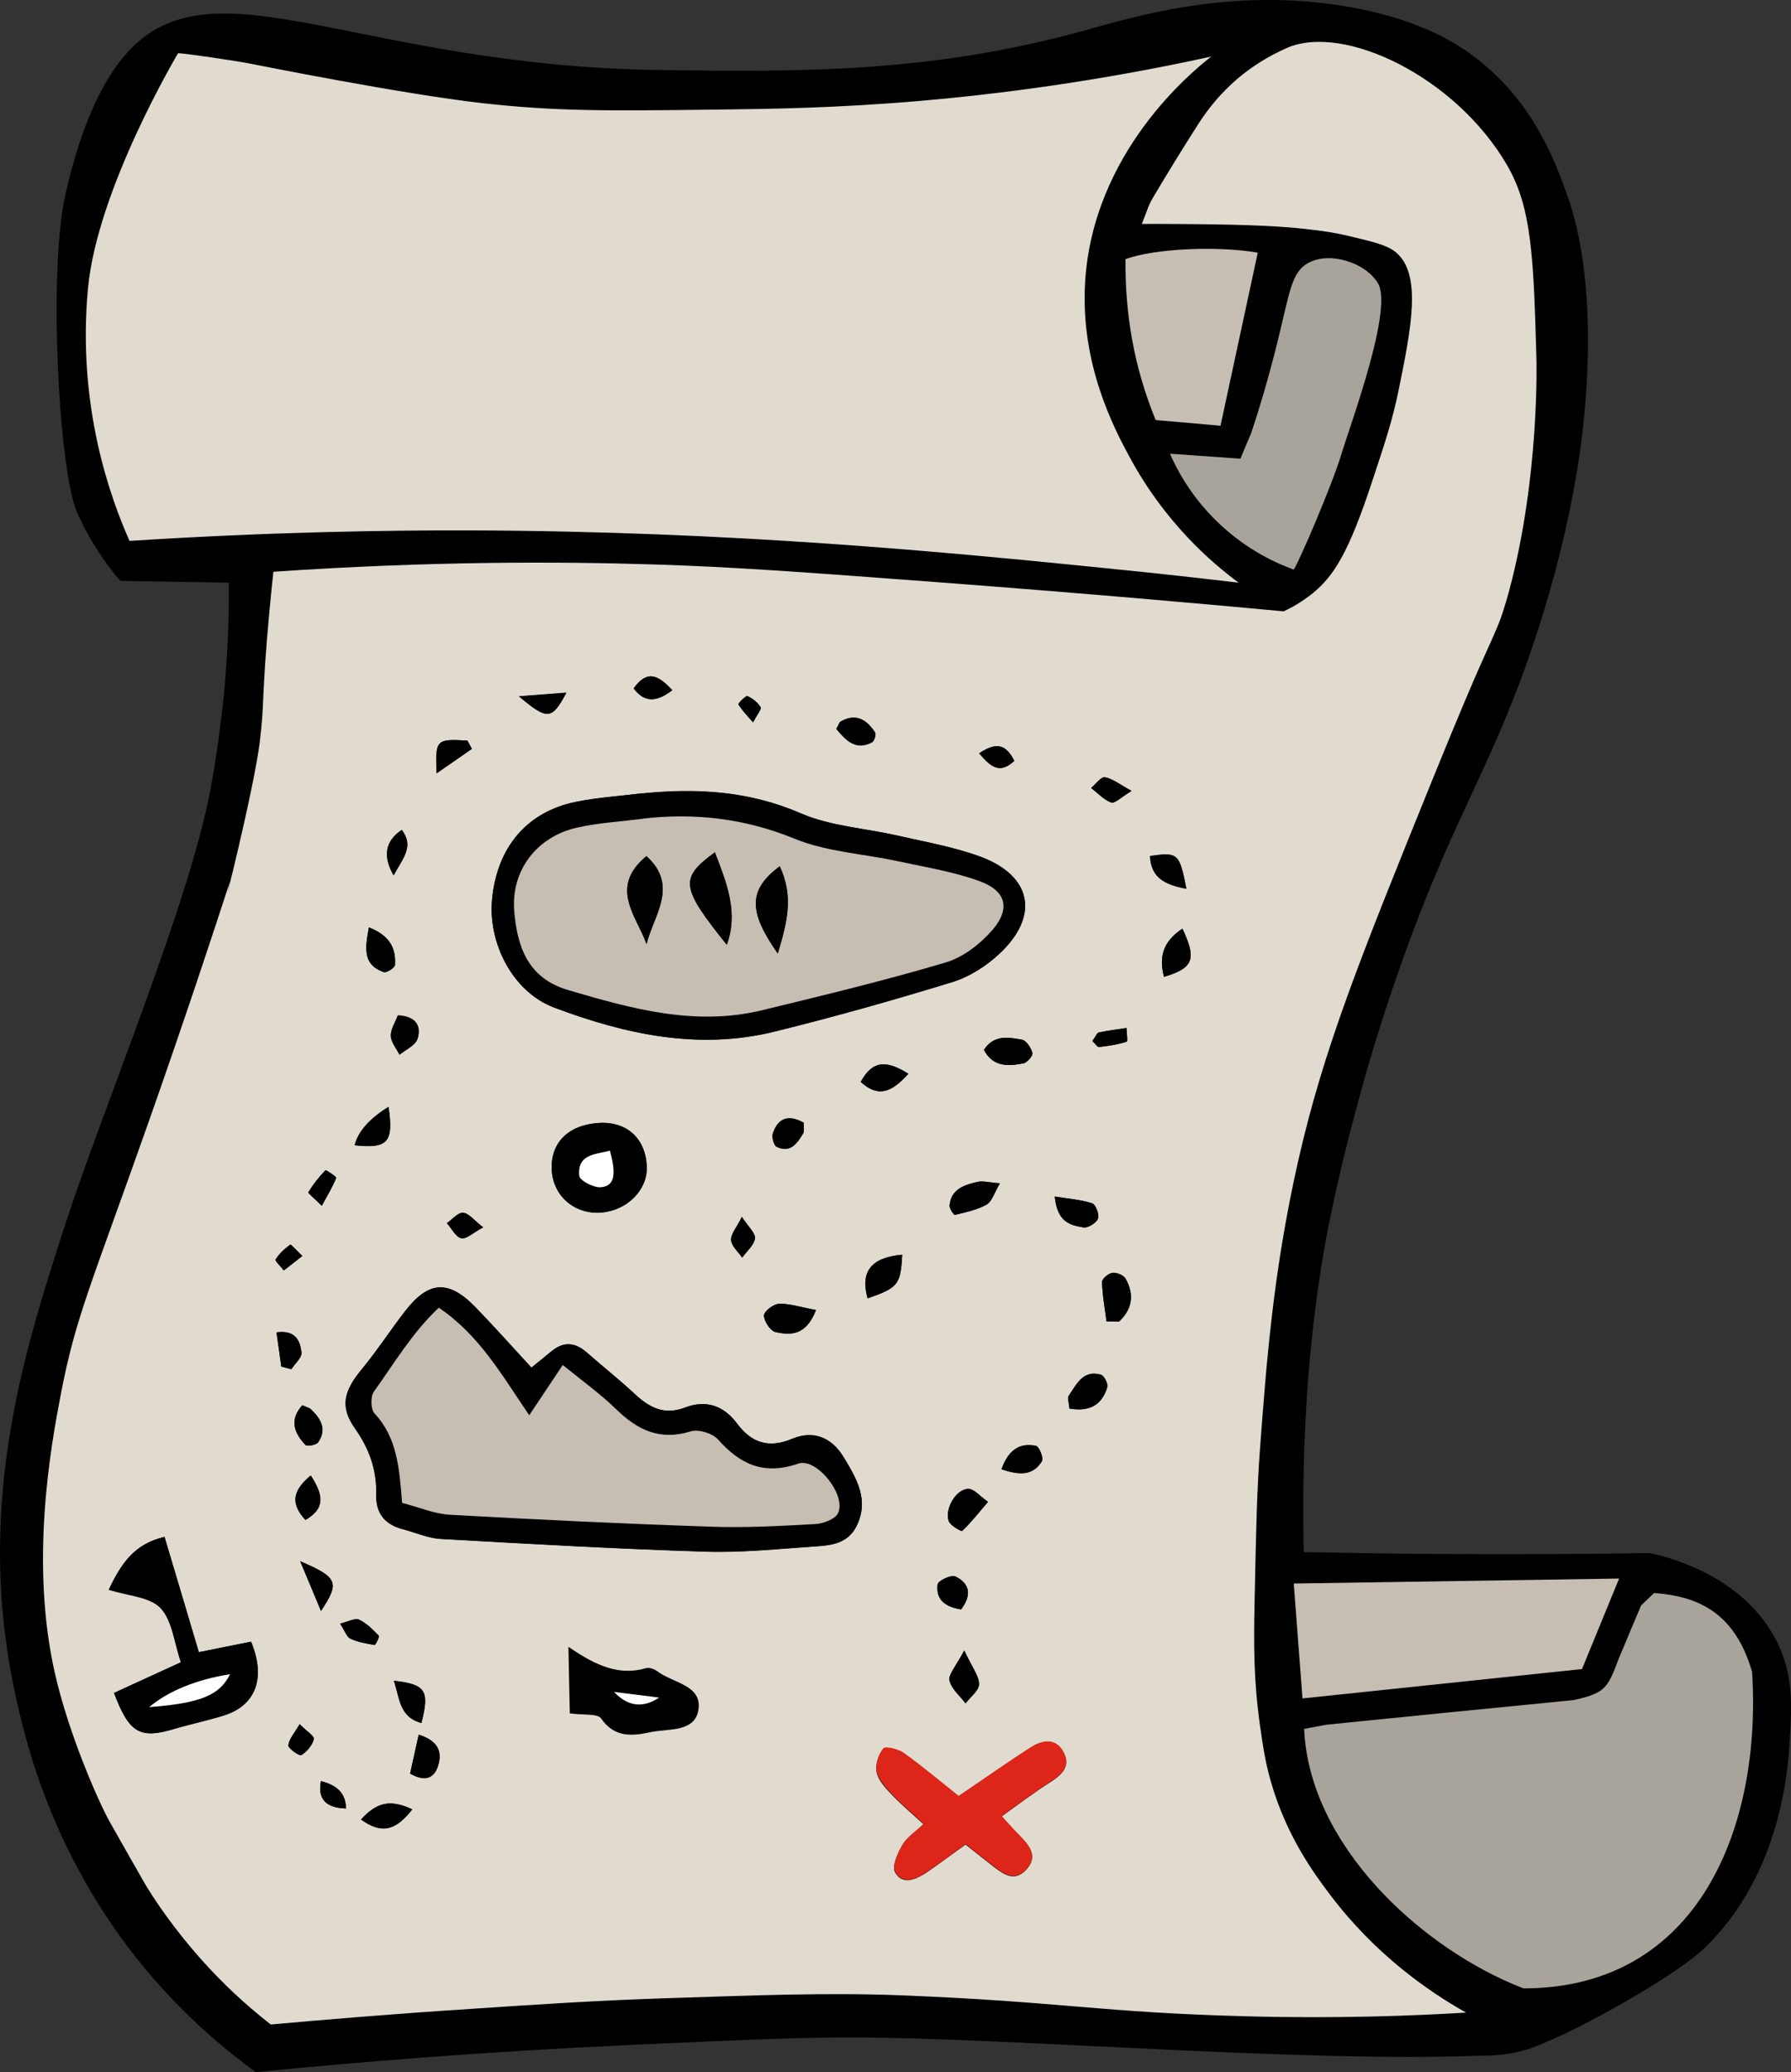 <svg width="147" height="170" viewBox="0 0 147 170" fill="none" xmlns="http://www.w3.org/2000/svg">
<rect x="0" y="0" width="147" height="170" fill="#333333" stroke="none"/>
<g clip-path="url(#clip0_336_1692)">
<path fill-rule="evenodd" clip-rule="evenodd" d="M139.941 159.78C137.281 162.358 128.039 167.411 125.083 168.217C123.287 168.717 121.82 168.637 121.081 168.66C107.587 169.16 86.091 167.445 72.744 167.184C67.015 167.07 61.911 167.309 51.691 167.774C39.845 168.319 29.489 169.16 20.997 170C18.553 168.229 15.222 165.492 11.948 161.563C3.9 151.888 1.785 141.737 1.012 137.796C-1.898 122.944 2.081 110.612 5.218 100.869C8.435 90.91 15.529 74.173 17.291 64.691C18.064 60.524 18.439 56.334 18.439 56.334C18.735 52.95 18.803 50.043 18.78 47.806C15.813 47.76 12.846 47.703 9.879 47.658C8.822 46.432 7.435 44.558 6.321 42.026C4.832 38.653 3.9 21.961 5.434 15.659C5.991 13.365 7.446 7.335 10.777 3.963C17.871 -3.236 29.694 5.428 54.226 5.746C65.571 5.893 76.246 6.03 89.069 2.487C93.07 1.385 101.54 -1.261 111.464 0.704C116.489 1.703 119.365 3.372 121.252 4.849C125.867 8.448 127.607 13.138 128.664 16.102C129.187 17.578 131.108 23.301 129.994 34.463C129.789 36.462 128.982 43.831 125.549 53.722C122.104 63.658 119.035 67.394 114.602 80.225C113.59 83.155 112.885 85.448 112.567 86.539C112.248 87.583 110.191 94.521 108.917 101.232C106.928 111.747 106.883 121.865 107.008 127.338C110.486 127.406 113.988 127.463 117.534 127.486C123.594 127.531 129.55 127.508 135.405 127.418C136.803 127.713 143.135 129.223 145.864 134.73C147.216 137.467 147.069 139.965 146.898 142.736C146.762 145.041 146.227 153.682 139.952 159.769L139.941 159.78Z" fill="black"/>
<path fill-rule="evenodd" clip-rule="evenodd" d="M120.342 165.117C116.022 165.378 109.838 165.617 102.404 165.424C90.183 165.106 87.182 164.22 73.892 163.698C67.742 163.459 61.558 163.721 55.397 163.914C48.871 164.118 43.824 164.47 38.856 164.799C32.172 165.231 26.511 165.708 22.225 166.094C19.974 164.345 18.201 162.608 16.848 161.12C14.37 158.406 12.573 155.749 11.698 154.205C11.562 153.966 10.743 152.513 10.675 152.411C9.709 150.707 9.004 149.458 8.981 149.424C8.128 147.903 5.684 142.395 4.536 137.41C2.422 128.247 4.172 118.663 4.98 114.45C6.207 108.011 7.481 105.434 12.255 91.887C15.188 83.552 17.439 76.739 18.871 72.333C17.973 76.149 20.861 64.725 21.327 60.83C21.725 57.594 21.463 57.117 22.111 50.168C22.236 48.782 22.361 47.647 22.441 46.909C35.366 46.023 46.018 46.068 53.612 46.307C60.251 46.511 65.992 46.943 77.189 47.783C88.887 48.669 98.573 49.52 105.359 50.156C105.95 49.884 106.814 49.418 107.735 48.68C109.486 47.249 110.691 45.353 112.623 39.494C113.737 36.144 114.283 34.475 114.795 32.011C115.818 26.969 116.739 22.483 114.556 20.689C113.863 20.122 112.805 19.86 110.702 19.361C109.622 19.1 108.61 18.941 107.008 18.77C105.177 18.577 102.961 18.43 97.584 18.384C96.538 18.384 95.23 18.361 93.718 18.373C94.059 17.544 94.253 16.851 94.605 16.261C95.822 14.206 97.072 12.184 98.345 10.186C100.141 7.381 102.529 5.303 105.609 3.94C110.27 1.885 119.49 6.291 123.707 13.57C125.742 17.078 125.867 21.2 126.106 29.433C126.106 29.433 126.39 39.096 123.855 48.51C123.548 49.657 123.184 50.701 123.184 50.701C122.775 51.814 122.298 52.768 121.286 55.062C120.877 55.993 119.763 58.571 117.648 63.771C111.634 78.613 108.633 86.028 106.53 95.339C104.495 104.344 103.938 111.884 103.415 118.89C103.165 122.285 103.097 125.351 102.972 131.483C102.904 134.81 102.881 137.751 103.415 141.555C103.643 143.133 103.825 144.473 104.302 146.143C105.587 150.639 107.837 153.682 109.19 155.477C112.885 160.359 117.227 163.368 120.308 165.106L120.342 165.117ZM43.631 112.202C41.971 110.407 40.539 108.806 39.038 107.251C36.81 104.957 35.162 105.07 33.218 107.614C32.035 109.158 30.967 110.794 29.728 112.292C28.238 114.098 27.863 115.37 29.159 117.209C30.342 118.89 30.933 120.605 30.887 122.614C30.842 124.113 31.569 125.056 33.036 125.442C34.082 125.714 35.116 126.191 36.162 126.248C43.392 126.657 50.622 127.066 57.864 127.293C60.888 127.384 63.923 127.066 66.947 126.861C68.254 126.782 69.584 126.6 70.278 125.249C71.392 123.069 70.289 121.263 69.22 119.503C68.243 117.913 66.742 117.311 65.025 118.038C63.093 118.844 61.695 118.379 60.501 116.789C59.398 115.302 57.943 114.813 56.204 115.483C54.533 116.119 53.305 115.483 52.111 114.37C50.849 113.189 49.485 112.122 48.189 110.975C47.234 110.135 46.302 110.021 45.291 110.839C44.79 111.248 44.279 111.657 43.631 112.19V112.213V112.202ZM52.737 65.088C50.918 65.316 49.065 65.429 47.269 65.793C43.256 66.61 40.8 69.517 40.391 73.764C40.038 77.42 42.119 81.406 45.484 82.666C51.304 84.858 57.329 86.175 63.559 84.642C68.47 83.427 73.37 82.042 78.201 80.566C79.588 80.134 80.963 79.249 82.043 78.238C85.329 75.161 84.715 71.879 80.497 70.301C78.292 69.472 75.927 69.074 73.62 68.552C70.994 67.939 68.186 67.791 65.753 66.746C61.501 64.895 57.193 64.668 52.737 65.1V65.088ZM78.656 147.358C77.189 146.188 75.711 144.95 74.165 143.837C73.711 143.508 72.653 143.27 72.494 143.474C72.096 143.962 71.824 144.803 71.949 145.404C72.096 146.086 72.688 146.71 73.199 147.244C74.006 148.084 74.882 148.822 75.802 149.663C75.12 150.31 74.427 150.753 74.063 151.377C73.677 152.047 73.188 153.115 73.461 153.603C74.063 154.682 75.132 154.216 75.996 153.66C77.053 152.944 78.087 152.161 79.247 151.332C80.088 152.002 80.838 152.581 81.6 153.183C82.407 153.807 83.26 154.375 84.169 153.455C85.215 152.399 84.567 151.514 83.749 150.685C83.294 150.242 82.896 149.765 82.203 149.027C83.635 148.005 84.897 147.04 86.227 146.199C87.136 145.62 87.864 144.939 87.33 143.86C86.704 142.588 85.579 142.747 84.567 143.395C82.76 144.564 80.998 145.802 78.644 147.392V147.369L78.656 147.358ZM8.924 130.404C10.504 130.904 12.301 130.972 13.176 131.903C14.153 132.936 14.301 134.742 14.858 136.366C12.767 137.331 11.061 138.103 9.368 138.887C10.618 142.202 11.493 142.679 14.347 141.828C15.677 141.43 17.064 141.146 18.405 140.726C20.986 139.908 21.85 137.671 20.611 134.685C19.235 134.958 17.803 135.241 16.325 135.548C15.359 132.312 14.46 129.257 13.506 126.089C11.027 126.668 9.947 128.247 8.936 130.427H8.924V130.404ZM46.768 140.567C47.871 140.726 49.053 140.567 49.338 140.987C50.44 142.588 51.907 142.429 53.385 142.111C54.874 141.793 57.136 142.168 57.341 140.136C57.534 138.228 55.181 138.058 53.953 137.115C53.726 136.945 53.316 136.786 53.044 136.854C50.861 137.49 48.985 136.718 46.655 135.105C46.7 137.263 46.723 138.796 46.768 140.544V140.567ZM49.156 92.125C46.678 92.273 45.2 93.715 45.279 95.907C45.359 98.098 47.144 99.643 49.36 99.472C51.452 99.291 53.112 97.656 53.078 95.77C53.021 93.431 51.475 91.989 49.156 92.125ZM71.21 106.513C73.733 105.627 73.904 105.4 74.052 102.936C71.505 103.163 70.596 104.31 71.21 106.513ZM90.82 108.398C91.161 108.398 91.502 108.409 91.843 108.42C92.888 107.444 93.15 106.24 92.377 104.889C92.218 104.605 91.638 104.366 91.297 104.423C90.967 104.469 90.444 104.911 90.456 105.173C90.478 106.251 90.683 107.319 90.82 108.398ZM80.748 86.118C81.498 87.549 82.748 87.481 83.987 87.243C84.306 87.186 84.794 86.607 84.738 86.391C84.624 85.971 84.237 85.358 83.885 85.301C82.794 85.108 81.589 84.869 80.759 86.13L80.748 86.118ZM31.876 90.808C30.319 91.773 29.387 92.818 29.102 93.954C31.82 94.237 32.32 93.727 31.876 90.808ZM82.066 97.076C81.214 97.02 80.679 96.861 80.213 96.963C79.156 97.213 78.065 97.542 77.94 98.893C77.917 99.154 78.292 99.699 78.371 99.665C79.27 99.45 80.213 99.257 80.986 98.814C81.418 98.552 81.611 97.849 82.066 97.076ZM79.145 135.4C78.451 136.718 77.826 137.376 77.928 137.865C78.076 138.557 78.769 139.125 79.247 139.75C79.645 139.227 80.35 138.705 80.35 138.182C80.35 137.501 79.793 136.809 79.133 135.412L79.145 135.4ZM81.088 123.216C80.35 122.683 79.986 122.206 79.565 122.16C78.599 122.035 77.508 123.682 77.86 124.783C77.985 125.147 78.894 125.658 78.963 125.601C79.668 124.92 80.281 124.147 81.077 123.216H81.088ZM66.969 107.478C65.742 107.251 64.844 106.944 63.957 106.967C63.502 106.967 62.718 107.58 62.706 107.921C62.706 108.386 63.218 109.181 63.65 109.283C64.866 109.556 66.151 109.601 66.969 107.489V107.478ZM86.568 98.155C86.772 100.358 87.932 100.517 88.921 100.699C89.285 100.767 89.967 100.335 90.115 99.983C90.24 99.654 89.933 98.814 89.637 98.723C88.739 98.428 87.773 98.359 86.556 98.166L86.568 98.155ZM87.784 115.551C89.353 115.824 90.433 115.336 90.888 113.803C90.967 113.53 90.626 112.86 90.376 112.781C88.91 112.349 88.364 113.564 87.739 114.495C87.602 114.688 87.761 115.074 87.796 115.551H87.784ZM34.593 141.351C35.275 138.693 34.946 138.182 32.331 137.887C32.82 139.273 32.752 140.851 34.593 141.351ZM97.049 76.183C95.401 77.284 95.128 78.544 95.537 80.134C97.947 79.396 98.243 78.704 97.049 76.183ZM32.661 83.302C32.456 83.847 32.058 84.415 32.092 84.972C32.104 85.505 32.558 86.005 32.809 86.516C33.309 86.096 34.104 85.755 34.275 85.221C34.616 84.143 34.116 83.371 32.672 83.291H32.661V83.302ZM33.843 148.448C31.956 147.539 30.853 147.948 29.637 149.277C31.365 150.514 32.49 150.162 33.843 148.448ZM74.563 88.094C72.744 86.947 71.608 86.993 70.653 88.764C72.074 90.047 73.131 89.673 74.563 88.094ZM26.351 132.164C27.92 129.814 27.727 129.405 24.646 128.088C25.26 129.552 25.692 130.586 26.351 132.164ZM24.817 115.29C23.725 116.517 24.169 117.584 25.078 118.549C25.215 118.685 25.976 118.549 26.124 118.322C26.863 117.232 26.306 116.346 25.488 115.585C25.419 115.517 25.294 115.506 24.817 115.29ZM30.285 76.092C29.966 77.795 29.762 79.146 31.501 79.76C31.729 79.839 32.399 79.407 32.422 79.18C32.513 77.852 32.035 76.773 30.285 76.092ZM97.379 72.924C96.811 70.017 96.697 69.915 94.4 70.244C94.469 71.97 95.526 72.583 97.379 72.924ZM33.661 145.518C34.991 146.279 35.662 145.791 35.946 144.905C36.287 143.826 36.071 142.884 34.366 142.339C34.093 143.542 33.877 144.564 33.661 145.529V145.518ZM68.652 59.797C69.459 60.762 70.243 61.58 71.573 60.887C71.755 60.796 71.926 60.251 71.824 60.081C71.13 59.025 70.232 58.468 68.97 59.206C68.902 59.252 68.879 59.388 68.652 59.774V59.797ZM38.731 61.432C38.606 61.205 38.481 60.978 38.367 60.762C35.798 60.614 35.741 60.671 35.844 63.442C36.958 62.67 37.856 62.057 38.743 61.432H38.731ZM78.883 132.039C79.793 130.847 79.577 129.904 78.417 129.337C78.087 129.178 76.996 129.689 76.962 129.973C76.78 131.278 77.633 131.835 78.883 132.039ZM27.909 133.198C28.307 133.799 28.454 134.288 28.762 134.435C29.375 134.719 30.069 134.844 30.739 134.958C30.819 134.969 31.16 134.276 31.081 134.197C30.592 133.697 30.069 133.163 29.466 132.88C29.137 132.732 28.58 133.039 27.898 133.209H27.909V133.198ZM32.308 71.799C33.115 70.323 33.979 69.415 32.979 68.075C31.626 68.983 31.41 70.221 32.308 71.799ZM82.214 120.514C83.703 121.047 84.806 121.047 85.522 119.866C85.67 119.617 85.295 118.674 85.045 118.617C83.783 118.356 82.816 118.844 82.214 120.514ZM42.596 57.117C44.95 59.093 45.291 59.047 46.484 56.822C45.245 56.913 44.211 57.004 42.596 57.117ZM25.51 121.047C23.998 122.308 23.851 123.364 25.078 124.692C26.692 123.75 26.579 122.694 25.51 121.047ZM26.42 98.916C26.931 97.973 27.329 97.326 27.602 96.622C27.625 96.543 26.761 95.952 26.715 96.009C26.181 96.554 25.703 97.167 25.317 97.803C25.271 97.883 25.817 98.314 26.42 98.916ZM65.969 92.103C64.639 91.365 63.832 91.808 63.434 93C63.343 93.295 63.514 93.965 63.752 94.079C64.878 94.612 65.435 93.795 65.935 92.966C66.026 92.818 65.958 92.568 65.98 92.114L65.969 92.103ZM55.181 56.617C54.226 55.63 53.248 54.733 52.009 56.47C52.975 57.787 54.055 57.48 55.181 56.617ZM92.866 64.884C91.888 64.339 91.32 63.873 90.683 63.771C90.365 63.715 89.933 64.328 89.558 64.646C90.103 65.066 90.592 65.611 91.206 65.838C91.49 65.951 92.013 65.406 92.866 64.895V64.884ZM60.888 99.824C60.456 100.721 59.967 101.255 60.001 101.743C60.046 102.243 60.581 102.697 60.91 103.174C61.274 102.663 61.877 102.164 61.956 101.607C62.013 101.176 61.41 100.653 60.876 99.824H60.888ZM89.66 85.403C89.91 85.63 90.069 85.903 90.206 85.891C90.967 85.8 91.729 85.687 92.468 85.46C92.582 85.437 92.468 84.722 92.457 84.336C91.706 84.461 90.945 84.54 90.194 84.699C90.046 84.722 89.944 85.017 89.66 85.403ZM23.1 112.122C23.373 112.19 23.646 112.258 23.907 112.338C24.203 111.884 24.783 111.395 24.737 110.975C24.646 110.055 24.282 109.102 22.691 109.317C22.839 110.328 22.964 111.225 23.089 112.133H23.1V112.122ZM26.351 146.12C26.056 147.585 26.749 148.323 28.409 148.368C28.364 146.983 27.534 146.449 26.351 146.12ZM24.589 141.453C24.169 142.202 23.714 142.679 23.669 143.19C23.646 143.429 24.578 144.087 24.726 143.996C25.192 143.713 25.624 143.19 25.76 142.679C25.817 142.452 25.146 142.009 24.589 141.453ZM39.652 100.687C38.902 100.12 38.481 99.529 38.015 99.506C37.594 99.484 37.128 100.051 36.685 100.358C37.072 100.79 37.39 101.482 37.867 101.596C38.276 101.687 38.834 101.13 39.663 100.699H39.652V100.687ZM80.384 61.795C81.361 62.942 82.055 63.522 83.26 62.42C82.623 61.182 81.896 60.773 80.384 61.795ZM24.805 103.027C24.339 102.572 23.885 102.061 23.839 102.107C23.384 102.447 22.941 102.845 22.645 103.322C22.577 103.447 23.066 103.901 23.316 104.219C23.748 103.878 24.203 103.526 24.828 103.038H24.817L24.805 103.027ZM61.808 59.24C62.149 58.616 62.513 58.162 62.422 58.014C62.172 57.628 61.774 57.299 61.342 57.106C61.206 57.049 60.569 57.708 60.603 57.776C60.865 58.23 61.229 58.593 61.786 59.24H61.797H61.808Z" fill="#E1DBCF"/>
<path fill-rule="evenodd" clip-rule="evenodd" d="M99.437 4.622C97.856 5.859 89.671 12.502 89.058 23.222C88.682 29.91 91.422 35.122 92.763 37.586C95.628 42.866 99.391 46.125 101.665 47.806C99.175 47.511 95.412 47.079 90.842 46.625C78.031 45.33 60.194 43.57 38.356 43.514C31.467 43.502 21.986 43.65 10.63 44.377C9.072 40.868 6.321 33.35 7.219 23.676C7.981 15.477 14.62 4.36 14.62 4.36C15.472 4.417 19.508 5.008 20.668 5.246C20.997 5.314 33.104 7.733 39.572 8.46C45.711 9.152 50.065 9.096 58.682 8.993C63.32 8.937 68.641 8.868 75.53 8.278C81.805 7.733 89.956 6.711 99.448 4.633L99.437 4.622Z" fill="#E1DBCF"/>
<path fill-rule="evenodd" clip-rule="evenodd" d="M107.052 141.839C107.666 141.725 108.269 141.612 108.871 141.498C115.635 140.817 122.411 140.136 129.175 139.477C131.71 138.898 131.937 138.557 132.846 136.116C133.46 134.651 134.074 133.175 134.699 131.71C135.052 131.369 135.404 131.029 135.757 130.699C139.906 130.972 142.521 132.766 143.805 137.161C144.612 149.81 139.463 163.13 125.037 163.13C116.658 159.894 107.45 151.377 107.041 141.85L107.052 141.839Z" fill="#A9A49B"/>
<path fill-rule="evenodd" clip-rule="evenodd" d="M106.177 46.727C104.767 46.216 102.448 45.171 100.186 43.071C97.856 40.913 96.628 38.597 96.025 37.223C97.958 37.359 99.879 37.495 101.812 37.631C102.096 36.939 102.38 36.246 102.687 35.553C103.278 33.782 104.097 31.136 104.904 27.843C105.87 23.903 106.007 22.313 107.393 21.564C109.144 20.621 112.043 21.518 113.089 23.222C114.373 25.334 110.872 34.702 110.065 37.359C109.326 39.8 106.632 46.08 106.188 46.727H106.177Z" fill="#A9A49B"/>
<path fill-rule="evenodd" clip-rule="evenodd" d="M106.905 139.341C106.632 135.764 106.404 132.8 106.188 129.916C115.215 129.78 124.014 129.643 132.892 129.507C131.937 131.835 130.982 134.151 129.845 136.933C122.593 137.694 114.919 138.5 106.905 139.341Z" fill="#C6BEB3"/>
<path fill-rule="evenodd" clip-rule="evenodd" d="M103.233 20.735C102.222 25.413 101.221 30.091 100.175 34.929C98.334 34.77 96.651 34.611 94.855 34.463C93.082 30.148 92.332 25.765 92.377 21.268C94.764 20.36 100.107 20.167 103.256 20.735H103.245H103.233Z" fill="#C6BEB3"/>
<path fill-rule="evenodd" clip-rule="evenodd" d="M43.619 112.202C44.267 111.668 44.779 111.259 45.279 110.85C46.291 110.021 47.223 110.146 48.178 110.987C49.474 112.133 50.849 113.201 52.1 114.382C53.293 115.495 54.521 116.131 56.192 115.495C57.92 114.825 59.375 115.324 60.489 116.8C61.672 118.39 63.081 118.856 65.014 118.05C66.73 117.334 68.242 117.925 69.209 119.514C70.289 121.286 71.391 123.091 70.266 125.26C69.572 126.623 68.242 126.793 66.935 126.873C63.911 127.077 60.876 127.406 57.852 127.304C50.611 127.077 43.38 126.668 36.15 126.259C35.093 126.191 34.07 125.726 33.024 125.453C31.558 125.067 30.83 124.125 30.876 122.626C30.921 120.616 30.33 118.901 29.148 117.221C27.84 115.37 28.238 114.109 29.716 112.304C30.955 110.805 32.013 109.158 33.206 107.625C35.15 105.082 36.798 104.957 39.026 107.262C40.527 108.795 41.948 110.419 43.608 112.213V112.19L43.619 112.202ZM33.002 123.284C34.445 123.648 35.673 124.181 36.923 124.261C44.029 124.658 51.133 124.999 58.239 125.237C61.149 125.328 64.059 125.169 66.981 125.022C67.617 124.976 68.572 124.613 68.799 124.125C69.493 122.66 67.026 119.548 65.514 120.071C62.706 121.036 60.762 120.139 58.943 118.084C58.489 117.584 57.34 117.243 56.693 117.436C54.157 118.243 52.327 117.311 50.565 115.597C49.281 114.359 47.814 113.314 46.2 111.986C45.245 113.417 44.529 114.484 43.449 116.108C41.232 112.86 39.379 109.556 36.025 107.285C33.831 109.351 32.365 111.861 30.694 114.177C30.41 114.575 30.432 115.631 30.762 115.972C32.581 117.959 32.774 120.411 33.013 123.284H33.002Z" fill="black"/>
<path fill-rule="evenodd" clip-rule="evenodd" d="M52.736 65.088C57.204 64.634 61.501 64.884 65.752 66.735C68.174 67.78 70.993 67.95 73.619 68.54C75.938 69.074 78.291 69.483 80.497 70.289C84.703 71.868 85.328 75.138 82.043 78.227C80.963 79.237 79.61 80.112 78.2 80.554C73.358 82.053 68.469 83.427 63.558 84.631C57.329 86.164 51.304 84.847 45.483 82.655C42.118 81.395 40.038 77.409 40.39 73.753C40.8 69.506 43.244 66.599 47.268 65.781C49.064 65.418 50.917 65.304 52.736 65.077V65.088ZM52.804 67.155C50.985 67.382 49.132 67.496 47.336 67.893C44.028 68.643 41.902 71.425 42.209 74.786C42.459 77.659 43.312 80.236 46.62 81.213C51.849 82.757 57.056 84.199 62.547 82.871C67.594 81.644 72.641 80.43 77.609 78.953C79.053 78.522 80.485 77.42 81.486 76.251C82.986 74.502 82.566 73.06 80.326 72.254C78.2 71.504 75.938 71.141 73.733 70.653C70.891 70.039 67.856 69.892 65.195 68.79C61.126 67.132 57.067 66.667 52.793 67.144L52.804 67.155Z" fill="black"/>
<path fill-rule="evenodd" clip-rule="evenodd" d="M78.655 147.358C81.008 145.768 82.77 144.519 84.578 143.361C85.59 142.713 86.715 142.543 87.34 143.826C87.875 144.905 87.147 145.598 86.238 146.165C84.908 147.017 83.634 147.982 82.213 148.993C82.895 149.731 83.316 150.208 83.759 150.651C84.578 151.48 85.226 152.377 84.18 153.421C83.271 154.341 82.407 153.773 81.611 153.149C80.861 152.57 80.099 151.968 79.258 151.298C78.098 152.138 77.064 152.922 76.006 153.626C75.165 154.193 74.074 154.648 73.471 153.569C73.198 153.081 73.676 152.002 74.074 151.343C74.438 150.719 75.12 150.287 75.813 149.629C74.904 148.788 74.006 148.039 73.21 147.21C72.71 146.665 72.119 146.04 71.959 145.37C71.823 144.769 72.107 143.928 72.505 143.44C72.664 143.236 73.733 143.485 74.176 143.803C75.722 144.916 77.2 146.154 78.667 147.324V147.346L78.655 147.358Z" fill="#DE2519"/>
<path fill-rule="evenodd" clip-rule="evenodd" d="M8.923 130.427C9.958 128.269 11.015 126.68 13.493 126.089C14.448 129.269 15.346 132.323 16.313 135.548C17.802 135.253 19.223 134.969 20.598 134.696C21.838 137.672 20.985 139.92 18.393 140.737C17.063 141.158 15.688 141.441 14.335 141.839C11.481 142.691 10.617 142.225 9.355 138.898C11.038 138.126 12.755 137.331 14.846 136.388C14.289 134.765 14.141 132.948 13.164 131.926C12.277 131.006 10.492 130.938 8.912 130.427H8.923ZM18.882 137.354C16.097 137.808 13.8 138.739 12.243 140.056C16.438 139.727 18.041 139.08 18.882 137.354Z" fill="black"/>
<path fill-rule="evenodd" clip-rule="evenodd" d="M54.1 139.273C53.055 139.136 51.986 139 50.395 138.807C51.531 139.999 52.759 140.158 54.1 139.273Z" fill="black"/>
<path fill-rule="evenodd" clip-rule="evenodd" d="M49.167 92.137C51.486 92.001 53.032 93.443 53.089 95.782C53.134 97.644 51.474 99.302 49.371 99.484C47.154 99.665 45.358 98.11 45.29 95.918C45.211 93.727 46.688 92.284 49.167 92.137ZM50.053 94.385C48.883 94.715 47.359 94.646 47.518 96.441C47.564 96.826 48.621 97.406 49.201 97.394C50.394 97.372 50.633 96.441 50.031 94.374H50.042L50.053 94.385Z" fill="black"/>
<path fill-rule="evenodd" clip-rule="evenodd" d="M71.209 106.524C70.595 104.321 71.505 103.174 74.051 102.947C73.915 105.411 73.721 105.65 71.209 106.524Z" fill="black"/>
<path fill-rule="evenodd" clip-rule="evenodd" d="M90.819 108.409C90.682 107.33 90.478 106.263 90.455 105.184C90.455 104.923 90.978 104.48 91.296 104.435C91.637 104.389 92.206 104.616 92.376 104.9C93.149 106.263 92.899 107.455 91.842 108.432C91.501 108.432 91.16 108.42 90.819 108.409Z" fill="black"/>
<path fill-rule="evenodd" clip-rule="evenodd" d="M80.758 86.13C81.588 84.847 82.805 85.108 83.885 85.301C84.237 85.369 84.635 85.971 84.737 86.391C84.794 86.607 84.305 87.197 83.987 87.243C82.748 87.47 81.497 87.561 80.747 86.118L80.758 86.13Z" fill="black"/>
<path fill-rule="evenodd" clip-rule="evenodd" d="M31.899 90.82C32.319 93.727 31.831 94.249 29.125 93.965C29.421 92.829 30.353 91.785 31.899 90.82Z" fill="black"/>
<path fill-rule="evenodd" clip-rule="evenodd" d="M82.066 97.088C81.611 97.86 81.43 98.564 80.986 98.825C80.202 99.268 79.258 99.461 78.371 99.677C78.292 99.688 77.917 99.166 77.939 98.905C78.064 97.553 79.156 97.224 80.213 96.974C80.679 96.861 81.225 97.031 82.066 97.088Z" fill="black"/>
<path fill-rule="evenodd" clip-rule="evenodd" d="M79.144 135.4C79.792 136.797 80.36 137.49 80.36 138.171C80.36 138.693 79.644 139.216 79.257 139.738C78.791 139.114 78.087 138.546 77.939 137.853C77.825 137.365 78.473 136.706 79.155 135.389L79.144 135.4Z" fill="black"/>
<path fill-rule="evenodd" clip-rule="evenodd" d="M81.089 123.228C80.304 124.147 79.69 124.931 78.974 125.601C78.906 125.669 77.996 125.158 77.871 124.783C77.519 123.682 78.61 122.035 79.577 122.16C79.997 122.217 80.361 122.694 81.1 123.216H81.089V123.228Z" fill="black"/>
<path fill-rule="evenodd" clip-rule="evenodd" d="M66.969 107.489C66.151 109.601 64.855 109.556 63.65 109.283C63.229 109.192 62.695 108.386 62.706 107.921C62.706 107.58 63.491 106.978 63.957 106.967C64.843 106.944 65.742 107.251 66.969 107.478V107.489Z" fill="black"/>
<path fill-rule="evenodd" clip-rule="evenodd" d="M86.567 98.166C87.761 98.359 88.75 98.428 89.648 98.723C89.932 98.814 90.251 99.665 90.126 99.983C89.978 100.335 89.296 100.767 88.932 100.699C87.943 100.517 86.783 100.358 86.579 98.155L86.567 98.166Z" fill="black"/>
<path fill-rule="evenodd" clip-rule="evenodd" d="M87.772 115.563C87.727 115.086 87.579 114.688 87.716 114.507C88.352 113.587 88.887 112.361 90.353 112.792C90.615 112.872 90.956 113.53 90.865 113.814C90.41 115.347 89.33 115.835 87.761 115.563H87.772Z" fill="black"/>
<path fill-rule="evenodd" clip-rule="evenodd" d="M34.582 141.362C32.74 140.862 32.808 139.295 32.319 137.899C34.934 138.194 35.264 138.705 34.582 141.362Z" fill="black"/>
<path fill-rule="evenodd" clip-rule="evenodd" d="M97.049 76.194C98.231 78.726 97.947 79.43 95.537 80.146C95.128 78.556 95.4 77.295 97.049 76.194Z" fill="black"/>
<path fill-rule="evenodd" clip-rule="evenodd" d="M32.649 83.314C34.082 83.393 34.593 84.188 34.252 85.244C34.093 85.778 33.297 86.118 32.786 86.539C32.524 86.028 32.092 85.505 32.07 84.994C32.058 84.438 32.456 83.87 32.638 83.325H32.649V83.314Z" fill="black"/>
<path fill-rule="evenodd" clip-rule="evenodd" d="M33.831 148.448C32.478 150.162 31.353 150.514 29.625 149.277C30.853 147.948 31.944 147.539 33.831 148.448Z" fill="black"/>
<path fill-rule="evenodd" clip-rule="evenodd" d="M74.551 88.094C73.108 89.673 72.062 90.036 70.641 88.764C71.607 86.993 72.721 86.959 74.551 88.094Z" fill="black"/>
<path fill-rule="evenodd" clip-rule="evenodd" d="M26.34 132.164C25.692 130.586 25.249 129.552 24.635 128.088C27.693 129.405 27.897 129.814 26.34 132.164Z" fill="black"/>
<path fill-rule="evenodd" clip-rule="evenodd" d="M24.805 115.29C25.283 115.495 25.408 115.517 25.476 115.585C26.294 116.358 26.863 117.232 26.113 118.322C25.965 118.549 25.203 118.697 25.067 118.549C24.157 117.584 23.714 116.517 24.805 115.29Z" fill="black"/>
<path fill-rule="evenodd" clip-rule="evenodd" d="M30.273 76.08C32.023 76.762 32.501 77.829 32.41 79.169C32.398 79.396 31.716 79.816 31.489 79.748C29.75 79.146 29.966 77.772 30.273 76.08Z" fill="black"/>
<path fill-rule="evenodd" clip-rule="evenodd" d="M97.367 72.901C95.514 72.56 94.457 71.947 94.389 70.221C96.685 69.892 96.799 69.994 97.367 72.901Z" fill="black"/>
<path fill-rule="evenodd" clip-rule="evenodd" d="M33.661 145.495C33.877 144.53 34.093 143.508 34.366 142.304C36.071 142.849 36.287 143.803 35.946 144.871C35.662 145.756 35.003 146.245 33.661 145.484V145.495Z" fill="black"/>
<path fill-rule="evenodd" clip-rule="evenodd" d="M68.651 59.797C68.867 59.4 68.879 59.263 68.97 59.229C70.231 58.48 71.13 59.036 71.823 60.104C71.937 60.263 71.755 60.808 71.573 60.91C70.254 61.602 69.447 60.785 68.651 59.82V59.797Z" fill="black"/>
<path fill-rule="evenodd" clip-rule="evenodd" d="M38.73 61.432C37.844 62.045 36.957 62.658 35.832 63.442C35.718 60.671 35.775 60.614 38.355 60.762C38.48 60.978 38.605 61.216 38.719 61.432H38.73Z" fill="black"/>
<path fill-rule="evenodd" clip-rule="evenodd" d="M78.883 132.039C77.621 131.835 76.791 131.278 76.962 129.973C77.007 129.677 78.087 129.166 78.417 129.337C79.576 129.904 79.792 130.847 78.883 132.039Z" fill="black"/>
<path fill-rule="evenodd" clip-rule="evenodd" d="M27.908 133.209C28.59 133.05 29.136 132.732 29.477 132.88C30.091 133.163 30.602 133.697 31.091 134.197C31.171 134.276 30.818 134.969 30.75 134.958C30.068 134.844 29.375 134.73 28.772 134.447C28.454 134.299 28.306 133.811 27.92 133.209H27.908Z" fill="black"/>
<path fill-rule="evenodd" clip-rule="evenodd" d="M32.307 71.822C31.387 70.244 31.614 69.006 32.978 68.098C33.99 69.449 33.115 70.346 32.307 71.822Z" fill="black"/>
<path fill-rule="evenodd" clip-rule="evenodd" d="M82.202 120.525C82.805 118.867 83.748 118.379 85.033 118.64C85.294 118.697 85.658 119.651 85.51 119.889C84.794 121.07 83.691 121.059 82.202 120.548V120.525Z" fill="black"/>
<path fill-rule="evenodd" clip-rule="evenodd" d="M42.596 57.14C44.21 57.015 45.245 56.935 46.484 56.844C45.29 59.07 44.949 59.116 42.596 57.14Z" fill="black"/>
<path fill-rule="evenodd" clip-rule="evenodd" d="M25.499 121.059C26.556 122.705 26.681 123.761 25.067 124.704C23.839 123.375 23.976 122.319 25.499 121.059Z" fill="black"/>
<path fill-rule="evenodd" clip-rule="evenodd" d="M26.408 98.927C25.806 98.325 25.26 97.894 25.305 97.814C25.703 97.167 26.181 96.565 26.704 96.02C26.749 95.975 27.625 96.554 27.59 96.633C27.306 97.338 26.908 97.996 26.408 98.927Z" fill="black"/>
<path fill-rule="evenodd" clip-rule="evenodd" d="M65.969 92.125C65.957 92.591 66.014 92.829 65.923 92.977C65.434 93.806 64.877 94.635 63.741 94.09C63.513 93.976 63.331 93.318 63.422 93.011C63.82 91.796 64.616 91.376 65.957 92.114L65.969 92.125Z" fill="black"/>
<path fill-rule="evenodd" clip-rule="evenodd" d="M55.181 56.629C54.066 57.48 52.986 57.798 52.009 56.481C53.248 54.744 54.226 55.641 55.181 56.629Z" fill="black"/>
<path fill-rule="evenodd" clip-rule="evenodd" d="M92.866 64.895C92.025 65.395 91.502 65.94 91.206 65.838C90.592 65.622 90.103 65.066 89.558 64.646C89.944 64.328 90.365 63.726 90.683 63.771C91.308 63.885 91.877 64.35 92.866 64.884V64.895Z" fill="black"/>
<path fill-rule="evenodd" clip-rule="evenodd" d="M60.887 99.824C61.421 100.653 62.035 101.176 61.967 101.607C61.899 102.164 61.296 102.652 60.921 103.174C60.591 102.697 60.034 102.232 60.012 101.743C59.966 101.255 60.466 100.721 60.898 99.824H60.887Z" fill="black"/>
<path fill-rule="evenodd" clip-rule="evenodd" d="M89.659 85.414C89.943 85.017 90.046 84.733 90.194 84.71C90.944 84.551 91.694 84.449 92.456 84.347C92.456 84.745 92.581 85.448 92.467 85.471C91.751 85.698 90.966 85.823 90.205 85.903C90.068 85.914 89.909 85.642 89.659 85.414Z" fill="black"/>
<path fill-rule="evenodd" clip-rule="evenodd" d="M23.1 112.122C22.975 111.214 22.839 110.317 22.702 109.306C24.294 109.09 24.646 110.044 24.748 110.964C24.794 111.384 24.203 111.861 23.919 112.327C23.646 112.258 23.373 112.19 23.111 112.111H23.1V112.122Z" fill="black"/>
<path fill-rule="evenodd" clip-rule="evenodd" d="M26.34 146.12C27.522 146.449 28.341 146.971 28.398 148.368C26.738 148.334 26.056 147.585 26.34 146.12Z" fill="black"/>
<path fill-rule="evenodd" clip-rule="evenodd" d="M24.589 141.453C25.146 142.009 25.828 142.441 25.76 142.679C25.624 143.202 25.192 143.713 24.726 143.996C24.578 144.087 23.646 143.451 23.668 143.19C23.725 142.668 24.169 142.202 24.589 141.453Z" fill="black"/>
<path fill-rule="evenodd" clip-rule="evenodd" d="M39.651 100.687C38.821 101.142 38.264 101.675 37.855 101.584C37.389 101.471 37.071 100.778 36.673 100.347C37.128 100.029 37.582 99.461 38.003 99.495C38.469 99.518 38.89 100.108 39.64 100.676H39.651V100.687Z" fill="black"/>
<path fill-rule="evenodd" clip-rule="evenodd" d="M80.36 61.807C81.884 60.785 82.611 61.182 83.237 62.431C82.043 63.533 81.327 62.942 80.36 61.807Z" fill="black"/>
<path fill-rule="evenodd" clip-rule="evenodd" d="M24.793 103.049C24.168 103.537 23.736 103.889 23.281 104.23C23.054 103.912 22.543 103.458 22.611 103.333C22.895 102.856 23.35 102.459 23.804 102.118C23.85 102.073 24.305 102.595 24.771 103.038H24.782L24.793 103.049Z" fill="black"/>
<path fill-rule="evenodd" clip-rule="evenodd" d="M61.797 59.252C61.24 58.605 60.853 58.23 60.615 57.787C60.569 57.719 61.217 57.072 61.353 57.117C61.774 57.299 62.183 57.628 62.434 58.026C62.524 58.173 62.149 58.627 61.82 59.252H61.808H61.797Z" fill="black"/>
<path fill-rule="evenodd" clip-rule="evenodd" d="M33.002 123.284C32.774 120.411 32.593 117.959 30.751 115.972C30.421 115.631 30.398 114.575 30.683 114.177C32.354 111.85 33.832 109.34 36.014 107.285C39.368 109.556 41.209 112.849 43.438 116.108C44.518 114.495 45.234 113.417 46.189 111.986C47.826 113.314 49.292 114.37 50.554 115.597C52.305 117.311 54.146 118.22 56.681 117.436C57.318 117.232 58.466 117.584 58.932 118.095C60.751 120.15 62.706 121.047 65.503 120.082C67.015 119.548 69.482 122.66 68.788 124.136C68.561 124.624 67.606 124.988 66.969 125.033C64.071 125.192 61.149 125.362 58.227 125.249C51.122 125.01 44.017 124.67 36.912 124.272C35.662 124.204 34.434 123.67 32.99 123.296H33.002V123.284Z" fill="#C6BEB3"/>
<path fill-rule="evenodd" clip-rule="evenodd" d="M52.794 67.155C57.068 66.678 61.126 67.144 65.196 68.802C67.845 69.892 70.869 70.039 73.733 70.664C75.939 71.141 78.212 71.504 80.327 72.265C82.555 73.049 82.976 74.491 81.486 76.262C80.475 77.432 79.054 78.544 77.61 78.965C72.642 80.441 67.595 81.656 62.547 82.882C57.056 84.211 51.85 82.769 46.621 81.224C43.312 80.248 42.46 77.659 42.21 74.797C41.914 71.425 44.051 68.654 47.337 67.905C49.122 67.496 50.986 67.405 52.805 67.166L52.794 67.155ZM58.671 69.926C55.761 72.061 55.886 72.81 59.648 77.511C60.603 74.888 59.66 72.538 58.671 69.926ZM53.066 77.443C53.635 75.093 55.738 72.662 53.055 70.233C49.963 72.799 52.236 75.115 53.066 77.443ZM63.991 71.073C61.422 73.003 61.388 74.74 63.832 78.227C64.548 75.796 65.196 73.628 63.991 71.073Z" fill="#C6BEB3"/>
<path fill-rule="evenodd" clip-rule="evenodd" d="M18.882 137.354C18.041 139.08 16.449 139.738 12.243 140.056C13.812 138.739 16.097 137.796 18.882 137.354Z" fill="white"/>
<path fill-rule="evenodd" clip-rule="evenodd" d="M54.1 139.273C52.77 140.158 51.531 140.011 50.395 138.807C51.986 139.011 53.043 139.136 54.1 139.273Z" fill="white"/>
<path fill-rule="evenodd" clip-rule="evenodd" d="M50.053 94.385C50.633 96.452 50.406 97.372 49.223 97.406C48.644 97.406 47.563 96.838 47.541 96.452C47.382 94.646 48.905 94.726 50.076 94.397H50.065L50.053 94.385Z" fill="white"/>
<path fill-rule="evenodd" clip-rule="evenodd" d="M58.681 69.926C59.693 72.549 60.614 74.888 59.659 77.511C55.873 72.81 55.748 72.049 58.681 69.926Z" fill="black"/>
<path fill-rule="evenodd" clip-rule="evenodd" d="M53.066 77.454C52.225 75.126 49.963 72.821 53.055 70.244C55.749 72.662 53.657 75.093 53.066 77.454Z" fill="black"/>
<path fill-rule="evenodd" clip-rule="evenodd" d="M64.002 71.073C65.195 73.628 64.559 75.785 63.843 78.227C61.41 74.752 61.433 73.003 64.002 71.073Z" fill="black"/>
</g>
<defs>
<clipPath id="clip0_336_1692">
<rect width="147" height="170" fill="white"/>
</clipPath>
</defs>
</svg>
